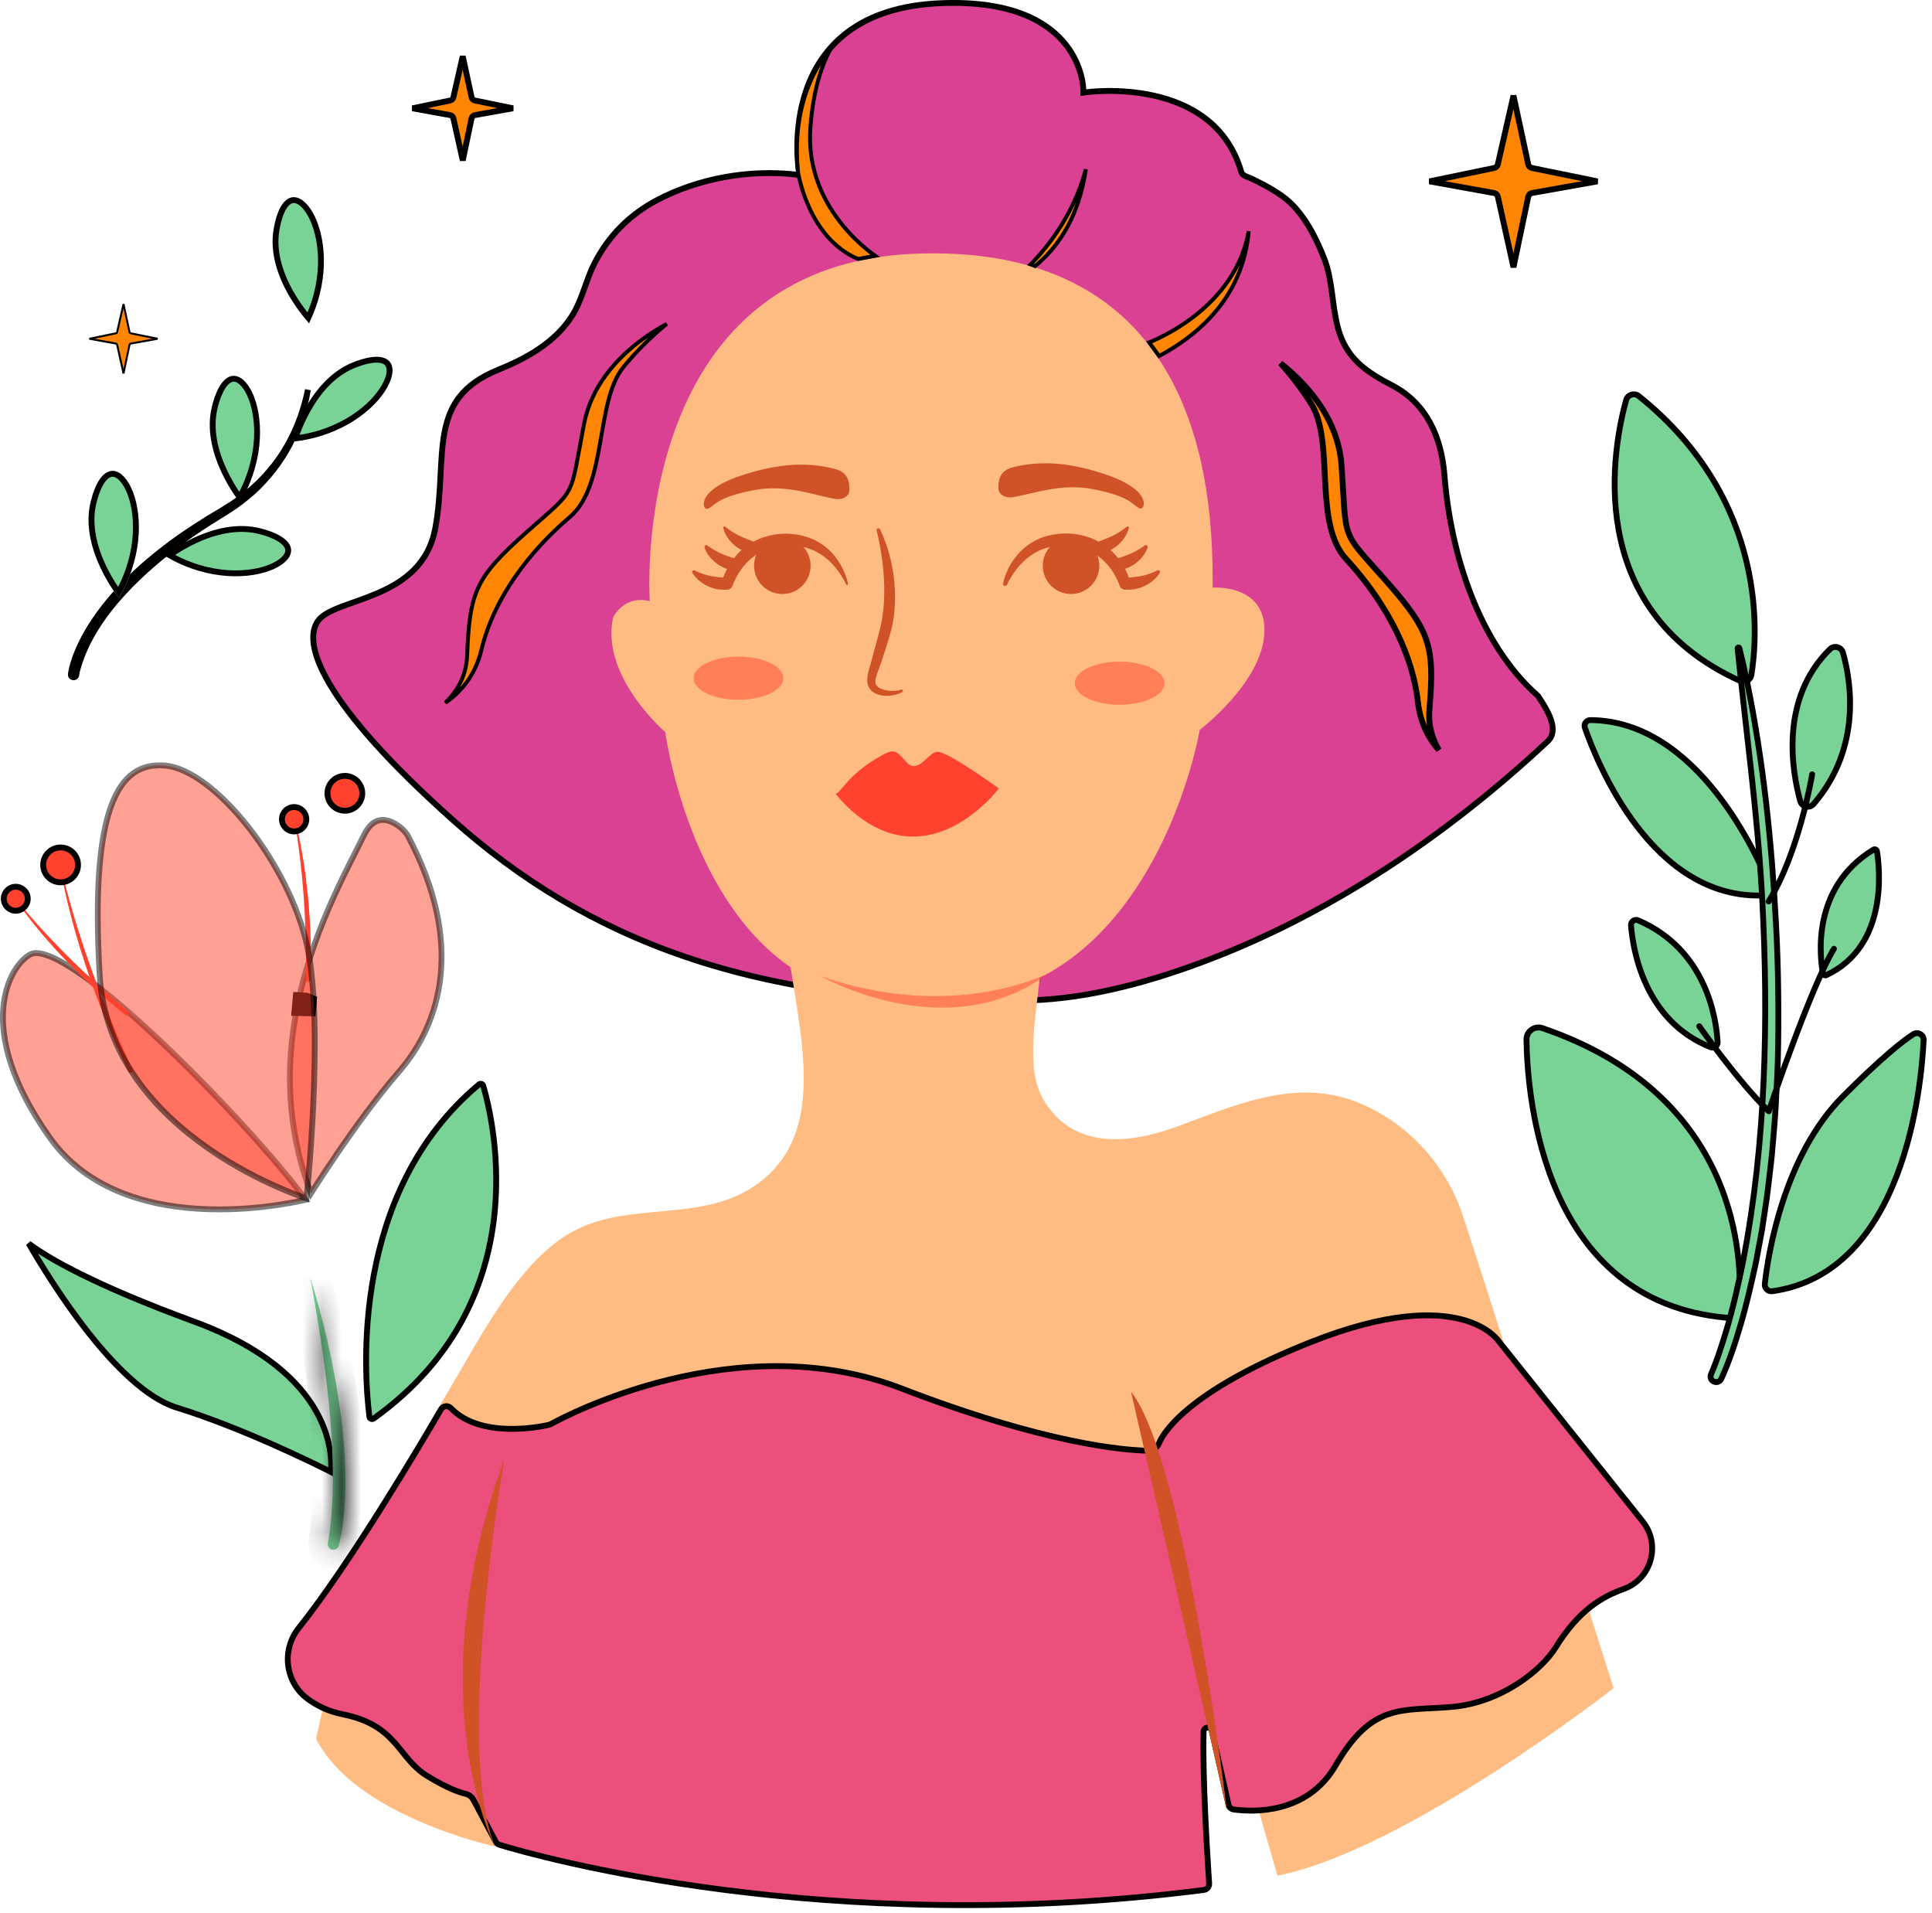 <svg width="99" height="98" viewBox="0 0 99 98" fill="none" xmlns="http://www.w3.org/2000/svg">
<path d="M48.33 0.158C51.955 0.039 53.738 1.17 54.621 2.295C55.064 2.861 55.287 3.435 55.399 3.866C55.455 4.081 55.483 4.261 55.497 4.386C55.504 4.448 55.507 4.497 55.508 4.529C55.509 4.546 55.51 4.559 55.51 4.566V4.576L55.511 4.748L55.682 4.724C55.683 4.724 55.684 4.724 55.685 4.724C55.688 4.723 55.693 4.722 55.699 4.722C55.711 4.72 55.729 4.719 55.752 4.716C55.8 4.71 55.87 4.703 55.96 4.695C56.141 4.68 56.402 4.664 56.72 4.66C57.357 4.653 58.219 4.697 59.124 4.898C60.936 5.302 62.898 6.331 63.614 8.834L63.619 8.846C63.636 8.891 63.667 8.922 63.686 8.938C63.708 8.957 63.733 8.974 63.756 8.987C63.803 9.015 63.859 9.039 63.912 9.062C63.965 9.084 64.019 9.105 64.062 9.122C64.109 9.14 64.136 9.151 64.146 9.156C64.991 9.575 65.818 9.997 66.424 10.703C67.058 11.442 67.499 12.336 67.858 13.253C68.067 13.786 68.164 14.363 68.247 14.962C68.329 15.556 68.397 16.176 68.551 16.768C68.967 18.36 70 19.049 71.346 19.749C73.098 20.66 73.868 22.407 74.016 24.341C74.316 28.256 75.728 32.933 78.808 35.653C79.037 35.996 79.326 36.434 79.473 36.869C79.621 37.308 79.611 37.697 79.3 37.987C74.14 42.805 68.063 46.92 61.422 49.362C58.509 50.434 55.338 51.261 52.23 51.261H52.226C38.596 51.618 29.96 48.031 23.218 42.023C19.836 39.008 17.88 36.722 16.888 35.042C15.889 33.349 15.899 32.327 16.317 31.781C16.527 31.506 16.938 31.298 17.494 31.085C18.031 30.879 18.704 30.668 19.349 30.39C20.656 29.825 21.965 28.94 22.309 27.044C22.477 26.122 22.527 25.241 22.57 24.421C22.613 23.598 22.647 22.842 22.778 22.152C22.908 21.466 23.134 20.854 23.553 20.321C23.972 19.789 24.592 19.324 25.531 18.945C26.95 18.372 28.419 17.568 29.291 16.215C29.57 15.781 29.751 15.315 29.916 14.856C30.083 14.393 30.233 13.941 30.452 13.512C31.179 12.083 32.261 10.994 33.675 10.249C35.8 9.13 38.386 8.674 40.772 8.942L40.969 8.965L40.936 8.769V8.768C40.936 8.767 40.935 8.765 40.935 8.764C40.934 8.76 40.934 8.754 40.933 8.746C40.931 8.731 40.927 8.708 40.923 8.678C40.915 8.617 40.905 8.528 40.894 8.414C40.873 8.186 40.852 7.857 40.855 7.463C40.861 6.673 40.962 5.62 41.336 4.562C41.711 3.504 42.358 2.442 43.456 1.626C44.553 0.81 46.113 0.231 48.33 0.158Z" fill="#DB4193" stroke="black" stroke-width="0.3"/>
<path d="M74.95 62.244C74.061 59.579 71.981 57.355 69.331 56.39C66.242 55.265 63.179 56.669 60.294 57.726C57.856 58.62 54.933 58.92 53.432 56.273C52.523 54.669 53.12 51.866 53.273 50.106C59.908 46.727 61.477 37.396 61.477 37.396C61.477 37.396 64.679 34.967 64.79 32.427C64.9 29.887 62.139 30.108 62.139 30.108C62.139 26.242 62.139 12.548 47.12 12.99C32.101 13.432 33.295 30.8 33.295 30.8C31.97 30.469 31.418 31.624 31.418 31.624C30.756 34.656 34.089 37.507 34.089 37.507C34.089 37.507 35.193 45.9 40.513 49.559C41.122 53.515 42.131 57.852 39.184 60.366C36.204 62.909 32.133 61.299 28.982 63.31C26.304 65.019 24.45 68.85 22.824 71.521C18.186 79.141 16.198 89.08 16.198 89.08C18.186 93.056 25.364 94.602 25.364 94.602L24.149 91.951C19.622 83.558 28.125 72.846 28.125 72.846C33.978 70.637 43.476 68.981 50.102 72.846C56.728 76.711 59.157 74.171 59.157 74.171C60.262 78.147 65.461 96.099 65.461 96.099C72.091 94.774 82.686 86.491 82.686 86.491C82.686 86.491 75.944 65.227 74.95 62.244Z" fill="#FFBC82"/>
<path d="M67.2 68.747C71.085 67.212 73.492 67.223 74.919 67.603C75.632 67.792 76.105 68.075 76.397 68.308C76.689 68.54 76.804 68.722 76.814 68.733L84.178 77.953C85.121 79.135 84.625 80.896 83.203 81.408C82.064 81.818 80.89 82.51 79.711 84.412C79.357 84.983 78.664 85.69 77.736 86.282C76.81 86.873 75.661 87.343 74.401 87.451C73.753 87.507 73.201 87.518 72.661 87.557C72.132 87.594 71.639 87.658 71.166 87.818C70.21 88.143 69.369 88.853 68.439 90.453C66.969 92.981 64.168 92.838 63.215 92.705C63.087 92.687 62.982 92.591 62.953 92.465L62.096 88.676L62.082 88.634C62.003 88.452 61.722 88.475 61.68 88.672L61.675 88.717C61.611 90.992 61.87 95.156 61.96 96.499C61.971 96.663 61.852 96.807 61.69 96.828C42.264 99.327 27.387 95.062 25.592 94.516C25.513 94.492 25.446 94.437 25.407 94.364L24.259 92.213C24.176 92.058 24.03 91.943 23.856 91.903C23.576 91.84 22.935 91.635 21.872 90.978C21.503 90.749 21.227 90.48 20.976 90.191C20.849 90.046 20.73 89.897 20.607 89.745C20.486 89.594 20.361 89.439 20.226 89.288C19.677 88.673 18.969 88.111 17.553 87.828C16.83 87.684 16.241 87.391 15.766 87.041C14.607 86.187 14.41 84.531 15.312 83.403C17.894 80.176 21.486 74.115 22.605 72.197C22.709 72.019 22.956 71.989 23.102 72.141C23.866 72.935 25.006 73.171 25.99 73.203C26.979 73.235 27.844 73.063 28.09 73.008C28.146 72.995 28.201 72.975 28.252 72.947C28.631 72.739 31.012 71.472 34.356 70.666C37.702 69.86 41.998 69.517 46.212 71.142C53.616 73.997 57.653 74.303 58.812 74.324C59.067 74.329 59.295 74.175 59.391 73.941C59.71 73.159 61.313 71.074 67.2 68.747Z" fill="#EC4F7C" stroke="black" stroke-width="0.3"/>
<path d="M51.184 40.396C51.184 40.396 48.463 38.408 47.984 38.518C47.506 38.629 47.027 39.696 46.438 39.034C45.849 38.371 45.819 38.328 44.929 38.85C43.42 39.733 43.035 40.693 42.814 40.657C42.814 40.657 44.414 42.862 46.77 42.862C49.346 42.862 51.184 40.396 51.184 40.396Z" fill="#FF422D"/>
<path opacity="0.5" d="M57.372 36.108C58.643 36.108 59.673 35.613 59.673 35.003C59.673 34.393 58.643 33.899 57.372 33.899C56.101 33.899 55.071 34.393 55.071 35.003C55.071 35.613 56.101 36.108 57.372 36.108Z" fill="#FF422D"/>
<path opacity="0.5" d="M37.843 35.85C39.114 35.85 40.144 35.355 40.144 34.745C40.144 34.136 39.114 33.641 37.843 33.641C36.572 33.641 35.542 34.136 35.542 34.745C35.542 35.355 36.572 35.85 37.843 35.85Z" fill="#FF422D"/>
<path d="M45.096 27.116C45.715 28.417 45.978 29.983 45.821 31.415C45.812 31.51 45.798 31.639 45.779 31.731C45.748 31.918 45.701 32.177 45.647 32.357C45.511 32.881 45.307 33.468 45.142 33.981C45.049 34.281 44.858 34.637 44.857 34.93C44.856 34.972 44.863 35.011 44.875 35.049C44.916 35.14 44.982 35.201 45.079 35.255C45.394 35.42 45.834 35.43 46.182 35.333C46.259 35.309 46.305 35.42 46.235 35.458C46.041 35.565 45.828 35.619 45.611 35.641C45.204 35.684 44.687 35.587 44.502 35.168C44.342 34.775 44.521 34.355 44.623 33.982C44.777 33.367 44.982 32.692 45.129 32.075C45.33 31.158 45.347 30.201 45.269 29.269C45.24 28.983 45.207 28.655 45.157 28.372C45.114 28.075 45.055 27.772 44.991 27.479C44.97 27.378 44.945 27.278 44.921 27.18C44.896 27.078 45.045 27.014 45.096 27.116Z" fill="#D05227"/>
<path d="M51.399 29.894C51.633 28.821 52.423 27.86 53.477 27.51C55.185 26.978 56.974 27.656 57.732 29.313C57.802 29.461 57.861 29.616 57.907 29.774C57.977 29.95 57.914 30.149 57.717 30.201C57.563 30.239 57.41 30.145 57.369 29.995C57.361 29.971 57.342 29.921 57.333 29.897C57.233 29.644 57.1 29.401 56.944 29.179C56.588 28.671 56.085 28.284 55.495 28.097C54.761 27.873 53.916 27.887 53.218 28.226C52.492 28.575 51.946 29.235 51.602 29.953C51.555 30.071 51.375 30.021 51.399 29.894Z" fill="#D05227"/>
<path d="M59.43 29.344C59.251 29.644 58.979 29.857 58.671 30.012C58.44 30.126 58.185 30.2 57.926 30.209C57.84 30.212 57.755 30.206 57.67 30.195C57.511 30.175 57.399 30.03 57.419 29.872C57.453 29.63 57.688 29.607 57.883 29.59C58.088 29.567 58.287 29.548 58.492 29.508C58.769 29.454 59.047 29.354 59.302 29.227C59.38 29.175 59.476 29.263 59.43 29.344Z" fill="#D05227"/>
<path d="M58.806 28.053C58.574 28.703 57.919 29.174 57.236 29.223C56.915 29.242 56.809 28.802 57.097 28.671C57.235 28.608 57.382 28.575 57.522 28.523C57.922 28.395 58.304 28.205 58.645 27.954C58.718 27.886 58.836 27.957 58.806 28.053Z" fill="#D05227"/>
<path d="M57.846 27.046C57.683 27.701 57.059 28.257 56.388 28.335C56.075 28.366 55.945 27.946 56.214 27.793C56.437 27.674 56.679 27.606 56.908 27.499C57.205 27.37 57.48 27.196 57.736 26.988C57.78 26.942 57.861 26.983 57.846 27.046Z" fill="#D05227"/>
<path d="M51.973 23.921C51.421 24.051 51.132 24.337 51.164 25.052C51.176 25.334 51.505 25.527 51.86 25.476C52.857 25.335 54.34 24.726 56.04 25.066C58.029 25.465 58.004 25.884 58.412 26.05C58.664 26.152 59.081 25.153 56.77 24.348C54.824 23.67 53.341 23.599 51.973 23.921Z" fill="#D05227"/>
<path d="M89.122 66.942C89.295 64.601 89.178 56.136 79.034 52.674C78.631 52.537 78.214 52.84 78.22 53.266C78.267 56.33 79.122 66.675 88.462 67.51C88.801 67.541 89.097 67.282 89.122 66.942Z" fill="#79D397" stroke="black" stroke-width="0.3"/>
<path d="M90.82 66.154C90.599 66.186 90.409 65.999 90.433 65.778C90.601 64.285 91.383 59.208 94.476 56.128C96.468 54.145 97.51 53.323 98.046 52.986C98.281 52.838 98.585 53.013 98.572 53.291C98.458 55.66 97.578 65.201 90.82 66.154Z" fill="#79D397" stroke="black" stroke-width="0.3"/>
<path d="M90.713 45.467C90.037 43.778 86.954 36.922 81.493 36.893C81.289 36.892 81.146 37.094 81.213 37.286C81.822 39.037 84.668 46.178 90.457 45.872C90.658 45.861 90.788 45.654 90.713 45.467Z" fill="#79D397" stroke="black" stroke-width="0.3"/>
<path d="M92.246 41.036C91.833 39.534 91.171 35.809 93.772 33.258C93.988 33.047 94.353 33.145 94.436 33.435C94.825 34.8 95.452 38.272 92.932 41.193C92.724 41.433 92.33 41.342 92.246 41.036Z" fill="#79D397" stroke="black" stroke-width="0.3"/>
<path d="M88.015 53.395C87.949 52.213 87.453 48.66 83.939 47.151C83.759 47.073 83.561 47.217 83.577 47.412C83.674 48.645 84.251 52.302 87.659 53.654C87.836 53.724 88.026 53.585 88.015 53.395Z" fill="#79D397" stroke="black" stroke-width="0.3"/>
<path d="M93.413 49.876C93.266 49.103 92.775 45.49 96 43.531C96.072 43.487 96.166 43.531 96.18 43.614C96.321 44.488 96.771 48.472 93.58 49.962C93.51 49.995 93.428 49.952 93.413 49.876Z" fill="#79D397" stroke="black" stroke-width="0.3"/>
<path d="M89.743 34.586C90.059 32.662 90.66 25.65 83.973 20.291C83.746 20.11 83.406 20.218 83.328 20.497C82.696 22.762 80.985 31.185 89.174 34.89C89.418 35 89.699 34.849 89.743 34.586Z" fill="#79D397" stroke="black" stroke-width="0.3"/>
<path d="M87.681 70.398C87.988 69.695 88.22 68.949 88.447 68.216C88.788 67.079 89.105 65.691 89.339 64.523C90.489 58.479 90.625 52.242 90.303 46.108C90.078 41.793 89.473 37.522 89.039 33.223C89.037 33.198 89.055 33.176 89.08 33.173C89.103 33.171 89.124 33.186 89.129 33.208C89.266 33.754 89.407 34.381 89.525 34.936C90.355 38.99 90.784 43.121 91.001 47.251C91.129 49.422 91.157 52.164 91.099 54.35C91.085 55.017 91.018 56.04 90.989 56.716C90.956 57.386 90.855 58.401 90.803 59.079C90.753 59.625 90.661 60.297 90.601 60.846C90.534 61.464 90.371 62.43 90.283 63.047C90.194 63.525 90.073 64.172 89.983 64.651C89.776 65.611 89.488 66.885 89.205 67.825C88.929 68.783 88.614 69.736 88.202 70.647C88.032 70.978 87.527 70.758 87.681 70.398Z" fill="#79D397" stroke="black" stroke-width="0.3"/>
<path d="M62.875 92.798C62.875 92.798 60.728 74.797 57.955 71.3C57.955 71.3 61.845 88.246 62.875 92.798Z" fill="#D05227"/>
<path d="M25.843 74.76C25.843 74.76 23.266 89.559 25.364 94.602C25.364 94.602 21.351 86.982 25.843 74.76Z" fill="#D05227"/>
<path d="M1.469 63.711C2.457 64.447 4.758 65.805 9.961 67.716C13.572 69.042 15.336 70.785 16.19 72.285C17.005 73.717 16.999 74.945 16.959 75.413C16.089 74.974 12.393 73.149 9.048 72.114C8.286 71.879 7.492 71.35 6.708 70.648C5.925 69.948 5.16 69.083 4.458 68.186C3.14 66.502 2.05 64.714 1.469 63.711Z" fill="#79D397" stroke="black" stroke-width="0.3"/>
<path d="M24.545 55.559C24.62 55.496 24.735 55.531 24.762 55.625C25.352 57.651 27.425 66.755 19.145 72.678C19.06 72.739 18.943 72.686 18.93 72.586C18.794 71.504 18.541 68.627 19.153 65.328C19.765 62.03 21.239 58.322 24.545 55.559Z" fill="#79D397" stroke="black" stroke-width="0.3"/>
<g filter="url(#filter0_d_255_3547)">
<mask id="path-25-inside-1_255_3547" fill="white">
<path d="M15.904 61.47C17.103 65.284 18.31 71.289 17.363 75.183C17.324 75.338 17.168 75.432 17.013 75.393C16.864 75.356 16.772 75.209 16.8 75.06C17.096 73.392 17.095 71.679 17.01 69.989C16.864 67.133 16.403 64.258 15.904 61.47Z"/>
</mask>
<path d="M15.904 61.47C17.103 65.284 18.31 71.289 17.363 75.183C17.324 75.338 17.168 75.432 17.013 75.393C16.864 75.356 16.772 75.209 16.8 75.06C17.096 73.392 17.095 71.679 17.01 69.989C16.864 67.133 16.403 64.258 15.904 61.47Z" fill="#79D397"/>
<path d="M15.904 61.47L16.858 61.17L14.92 61.646L15.904 61.47ZM17.363 75.183L18.333 75.425L18.334 75.42L17.363 75.183ZM17.013 75.393L17.256 74.423L17.255 74.423L17.013 75.393ZM16.8 75.06L17.782 75.247L17.785 75.235L16.8 75.06ZM17.01 69.989L18.009 69.939L18.009 69.938L17.01 69.989ZM15.904 61.47L14.95 61.77C15.535 63.631 16.123 66.03 16.447 68.43C16.774 70.849 16.821 73.179 16.391 74.947L17.363 75.183L18.334 75.42C18.852 73.293 18.769 70.673 18.429 68.162C18.087 65.633 17.472 63.122 16.858 61.17L15.904 61.47ZM17.363 75.183L16.393 74.941C16.488 74.56 16.874 74.328 17.256 74.423L17.013 75.393L16.771 76.363C17.462 76.535 18.161 76.116 18.333 75.425L17.363 75.183ZM17.013 75.393L17.255 74.423C17.625 74.515 17.853 74.878 17.782 75.247L16.8 75.06L15.818 74.873C15.691 75.539 16.104 76.197 16.772 76.364L17.013 75.393ZM16.8 75.06L17.785 75.235C18.101 73.456 18.095 71.655 18.009 69.939L17.01 69.989L16.011 70.039C16.095 71.703 16.092 73.328 15.815 74.885L16.8 75.06ZM17.01 69.989L18.009 69.938C17.86 67.015 17.388 64.088 16.889 61.294L15.904 61.47L14.92 61.646C15.418 64.428 15.869 67.251 16.011 70.04L17.01 69.989Z" fill="black" mask="url(#path-25-inside-1_255_3547)"/>
</g>
<path d="M15.778 19.967C15.438 21.987 14.52 23.783 12.949 25.212C12.568 25.543 12.174 25.857 11.753 26.123L11.751 26.124C11.594 26.226 11.276 26.426 11.117 26.523C10.597 26.837 10.059 27.198 9.563 27.545L9.562 27.546C7.368 29.121 4.828 31.418 4.012 34.135L3.939 34.399L3.937 34.408L3.922 34.49L3.921 34.492C3.916 34.519 3.911 34.554 3.909 34.572V34.573C3.903 34.627 3.88 34.657 3.857 34.674C3.832 34.693 3.796 34.703 3.758 34.7C3.72 34.697 3.687 34.682 3.666 34.659C3.647 34.639 3.628 34.604 3.633 34.543C3.665 34.29 3.736 34.044 3.819 33.793L3.82 33.794C4.064 33.078 4.431 32.404 4.853 31.773L4.854 31.773C6.051 30.009 7.685 28.584 9.438 27.369C9.841 27.096 10.285 26.807 10.698 26.554L10.697 26.553C10.981 26.384 11.373 26.154 11.655 25.976L11.654 25.975C11.972 25.781 12.272 25.562 12.559 25.333L12.845 25.102L12.85 25.097C12.933 25.02 13.171 24.803 13.254 24.727L13.259 24.722C13.345 24.633 13.551 24.416 13.637 24.327L13.638 24.328L13.645 24.32L13.881 24.042H13.882C14.858 22.873 15.478 21.45 15.778 19.967Z" fill="#79D397" stroke="black" stroke-width="0.3"/>
<path d="M92.859 39.671C92.859 39.671 92.199 43.671 90.627 46.185" stroke="black" stroke-width="0.3" stroke-miterlimit="10" stroke-linecap="round" stroke-linejoin="round"/>
<path d="M87.073 52.579C87.073 52.579 89.09 55.442 90.635 56.934C90.635 56.934 92.797 50.534 93.974 48.61" stroke="black" stroke-width="0.3" stroke-miterlimit="10" stroke-linecap="round" stroke-linejoin="round"/>
<path d="M65.615 18.608C65.878 18.817 66.165 19.062 66.454 19.343C67.521 20.386 68.608 21.906 68.743 23.844C68.811 24.831 68.841 25.54 68.882 26.064C68.924 26.592 68.978 26.966 69.102 27.3C69.227 27.637 69.42 27.923 69.721 28.286C70.019 28.645 70.437 29.095 71.013 29.748C72.174 31.062 72.791 31.897 73.092 32.803C73.394 33.709 73.385 34.704 73.248 36.357C73.177 37.197 73.408 37.888 73.73 38.429C73.232 37.859 72.78 37.063 72.659 35.985C72.341 33.155 70.736 30.54 68.974 28.634C68.561 28.188 68.314 27.599 68.161 26.926C68.007 26.253 67.949 25.505 67.908 24.746C67.867 23.991 67.843 23.221 67.752 22.524C67.662 21.827 67.503 21.181 67.183 20.674C66.655 19.839 66.087 19.138 65.615 18.608Z" fill="#FF8502" stroke="black" stroke-width="0.3"/>
<path d="M63.984 11.845C63.973 11.982 63.959 12.121 63.94 12.262C63.673 14.177 62.606 16.519 59.395 18.24L58.883 17.541C58.926 17.524 58.981 17.504 59.044 17.477C59.222 17.4 59.475 17.283 59.773 17.123C60.37 16.804 61.15 16.309 61.883 15.613C62.828 14.714 63.694 13.477 63.984 11.845Z" fill="#FF8502" stroke="black" stroke-width="0.2"/>
<path d="M42.638 2.368C42.158 3.197 41.665 4.523 41.523 6.577C41.374 8.745 42.259 10.414 43.178 11.537C43.637 12.099 44.105 12.525 44.459 12.812C44.614 12.937 44.747 13.035 44.847 13.106L43.966 13.268C42.678 12.72 41.909 11.61 41.46 10.623C41.234 10.127 41.09 9.665 41.004 9.327C40.96 9.158 40.931 9.02 40.913 8.925C40.904 8.878 40.897 8.841 40.893 8.816C40.891 8.804 40.889 8.794 40.888 8.788C40.888 8.785 40.888 8.783 40.888 8.781V8.779C40.631 6.074 41.36 4.209 42.149 3.021C42.312 2.775 42.478 2.558 42.638 2.368Z" fill="#FF8502" stroke="black" stroke-width="0.2"/>
<path opacity="0.5" d="M19.284 42.078C19.495 41.985 19.718 41.992 19.938 42.062C20.159 42.132 20.369 42.264 20.541 42.41C20.714 42.557 20.836 42.708 20.888 42.804C22.366 45.567 22.786 47.979 22.575 50C22.365 52.021 21.523 53.662 20.463 54.883C19.314 56.205 18.141 57.834 17.258 59.129C16.816 59.777 16.445 60.343 16.186 60.746C16.085 60.902 16.001 61.035 15.935 61.138C12.882 53.066 17.122 45.914 18.659 42.772C18.852 42.377 19.073 42.172 19.284 42.078Z" fill="#FF422D" stroke="black" stroke-width="0.3"/>
<path opacity="0.5" d="M2.001 48.839C2.179 48.863 2.389 48.925 2.63 49.028C3.112 49.233 3.695 49.588 4.348 50.056C5.652 50.992 7.213 52.367 8.765 53.863C11.741 56.733 14.659 60.024 15.653 61.47C15.598 61.483 15.531 61.499 15.455 61.515C15.192 61.572 14.81 61.647 14.34 61.719C13.398 61.863 12.101 61.996 10.681 61.953C7.833 61.865 4.525 61.069 2.546 58.276C-1.472 52.604 0.546 49.378 1.587 48.881C1.687 48.834 1.823 48.816 2.001 48.839Z" fill="#FF422D" stroke="black" stroke-width="0.3"/>
<path d="M6.09 30.628C6.09 30.628 4.038 28.122 4.653 25.682C5.673 21.633 8.68 26.272 6.09 30.628Z" fill="#79D397"/>
<path d="M10.042 27.667C10.965 27.246 12.167 26.913 13.335 27.22C13.83 27.349 14.18 27.506 14.41 27.669C14.641 27.832 14.74 27.993 14.763 28.133C14.785 28.27 14.739 28.421 14.606 28.576C14.473 28.733 14.258 28.886 13.97 29.017C12.85 29.523 10.753 29.619 8.688 28.447C8.753 28.401 8.833 28.345 8.928 28.283C9.198 28.106 9.583 27.877 10.042 27.667Z" fill="#79D397" stroke="black" stroke-width="0.3"/>
<path d="M5.697 24.282C5.835 24.258 5.985 24.303 6.143 24.434C6.301 24.566 6.456 24.779 6.589 25.066C7.106 26.18 7.222 28.276 6.071 30.351C6.025 30.287 5.967 30.209 5.904 30.115C5.725 29.846 5.491 29.463 5.277 29.006C4.847 28.088 4.504 26.889 4.799 25.718C4.924 25.222 5.076 24.87 5.237 24.638C5.398 24.406 5.558 24.306 5.697 24.282Z" fill="#79D397" stroke="black" stroke-width="0.3"/>
<path d="M11.908 19.411C12.045 19.387 12.196 19.432 12.353 19.564C12.511 19.696 12.666 19.909 12.799 20.195C13.316 21.31 13.432 23.405 12.281 25.48C12.235 25.417 12.177 25.338 12.114 25.244C11.935 24.976 11.702 24.593 11.488 24.136C11.057 23.217 10.714 22.019 11.009 20.848C11.134 20.352 11.287 20 11.447 19.768C11.608 19.536 11.768 19.435 11.908 19.411Z" fill="#79D397" stroke="black" stroke-width="0.3"/>
<path d="M19.263 18.43C19.545 18.424 19.721 18.495 19.823 18.593C19.922 18.69 19.975 18.838 19.961 19.043C19.947 19.248 19.866 19.5 19.712 19.776C19.114 20.849 17.486 22.174 15.13 22.462C15.155 22.387 15.185 22.294 15.224 22.187C15.335 21.884 15.508 21.471 15.752 21.029C16.243 20.141 17.011 19.159 18.132 18.709C18.607 18.519 18.981 18.436 19.263 18.43Z" fill="#79D397" stroke="black" stroke-width="0.3"/>
<path d="M14.953 10.264C15.088 10.23 15.243 10.263 15.409 10.381C15.578 10.501 15.749 10.702 15.904 10.977C16.505 12.048 16.784 14.128 15.798 16.287C15.747 16.227 15.684 16.152 15.614 16.063C15.414 15.809 15.151 15.447 14.902 15.007C14.401 14.125 13.966 12.957 14.169 11.766C14.255 11.262 14.38 10.9 14.523 10.656C14.665 10.412 14.816 10.299 14.953 10.264Z" fill="#79D397" stroke="black" stroke-width="0.3"/>
<path d="M15.489 51.334C15.563 51.336 15.641 51.351 15.721 51.386C15.716 51.444 15.71 51.502 15.705 51.56L15.472 51.555C15.475 51.526 15.481 51.437 15.489 51.334Z" fill="#FF422D" stroke="black"/>
<path d="M17.672 39.751C18.165 39.751 18.564 40.15 18.564 40.644C18.564 41.137 18.165 41.536 17.672 41.536C17.178 41.536 16.779 41.137 16.779 40.644C16.779 40.15 17.178 39.751 17.672 39.751Z" fill="#FF422D" stroke="black" stroke-width="0.3"/>
<path d="M15.207 42.391C15.482 43.503 15.645 44.647 15.766 45.786C15.897 47.087 15.957 48.411 15.924 49.718L15.909 50.209C15.903 50.356 15.682 50.359 15.679 50.206C15.705 47.923 15.606 45.636 15.298 43.371C15.256 43.048 15.207 42.724 15.151 42.403C15.148 42.388 15.158 42.372 15.174 42.37C15.189 42.367 15.203 42.376 15.207 42.391Z" fill="#FF422D"/>
<path d="M15.071 41.348C15.415 41.348 15.695 41.627 15.696 41.972C15.696 42.317 15.416 42.597 15.071 42.597C14.726 42.597 14.447 42.317 14.447 41.972C14.447 41.627 14.726 41.348 15.071 41.348Z" fill="#FF422D" stroke="black" stroke-width="0.3"/>
<path d="M3.232 44.888C4.075 48.303 5.332 51.605 6.794 54.8C6.852 54.933 6.655 55.036 6.584 54.897C6.584 54.897 6.302 54.298 6.302 54.298C5.32 52.204 4.514 50.015 3.869 47.794C3.725 47.275 3.574 46.717 3.449 46.194C3.35 45.764 3.252 45.335 3.176 44.899C3.173 44.884 3.183 44.869 3.199 44.866C3.214 44.864 3.229 44.873 3.232 44.888Z" fill="#FF422D"/>
<path d="M3.106 43.419C3.599 43.419 3.999 43.819 3.999 44.312C3.999 44.805 3.599 45.205 3.106 45.205C2.613 45.205 2.213 44.805 2.213 44.312C2.213 43.819 2.613 43.419 3.106 43.419Z" fill="#FF422D" stroke="black" stroke-width="0.3"/>
<path d="M43.361 29.941C42.942 29.082 42.278 28.363 41.376 28.079C40.457 27.802 39.378 27.942 38.606 28.523C38.111 28.902 37.743 29.437 37.532 30.022C37.399 30.356 36.906 30.206 36.981 29.855C37.026 29.667 37.093 29.49 37.173 29.315C37.483 28.631 38.019 28.042 38.696 27.701C40.037 27.044 41.816 27.28 42.765 28.484C42.88 28.624 42.981 28.774 43.072 28.927C43.249 29.238 43.386 29.565 43.455 29.913C43.465 29.972 43.384 29.997 43.361 29.941Z" fill="#D05227"/>
<path d="M35.606 29.23C35.861 29.358 36.14 29.457 36.417 29.512C36.689 29.567 36.958 29.576 37.23 29.622C37.402 29.644 37.525 29.806 37.484 29.977C37.431 30.213 37.177 30.218 36.982 30.213C36.723 30.204 36.469 30.13 36.237 30.016C35.93 29.86 35.658 29.648 35.479 29.348C35.432 29.266 35.529 29.179 35.606 29.23Z" fill="#D05227"/>
<path d="M36.263 27.958C36.493 28.125 36.745 28.274 37.004 28.384C37.269 28.502 37.544 28.566 37.81 28.674C38.103 28.808 37.989 29.246 37.673 29.227C37.327 29.207 36.995 29.07 36.719 28.864C36.443 28.655 36.215 28.391 36.103 28.057C36.073 27.96 36.191 27.89 36.263 27.958Z" fill="#D05227"/>
<path d="M37.173 26.992C37.4 27.177 37.647 27.336 37.906 27.46C38.153 27.58 38.414 27.659 38.662 27.779C38.82 27.85 38.891 28.04 38.803 28.193C38.65 28.465 38.246 28.289 38.027 28.194C37.718 28.046 37.451 27.802 37.265 27.516C37.173 27.372 37.099 27.222 37.062 27.05C37.054 27.015 37.077 26.981 37.112 26.973C37.135 26.968 37.156 26.977 37.173 26.992Z" fill="#D05227"/>
<path d="M42.723 24.009C43.273 24.145 43.559 24.434 43.52 25.149C43.504 25.43 43.174 25.619 42.819 25.565C41.824 25.413 40.347 24.788 38.644 25.11C36.651 25.488 36.671 25.907 36.261 26.068C36.008 26.168 35.602 25.165 37.921 24.384C39.874 23.727 41.358 23.672 42.723 24.009Z" fill="#D05227"/>
<path d="M33.992 16.737C33.421 17.218 32.67 17.921 31.948 18.803C31.576 19.259 31.342 19.872 31.168 20.55C30.994 21.229 30.877 21.987 30.744 22.733C30.611 23.482 30.463 24.22 30.227 24.875C29.991 25.529 29.67 26.091 29.197 26.492C27.221 28.165 25.32 30.558 24.663 33.314C24.346 34.649 23.564 35.481 22.861 35.98C22.846 35.99 22.829 35.999 22.815 36.009C23.358 35.492 23.893 34.707 23.936 33.598C24 31.942 24.112 30.944 24.526 30.071C24.94 29.197 25.661 28.438 26.973 27.274C27.625 26.695 28.092 26.301 28.431 25.981C28.772 25.659 28.994 25.403 29.155 25.091C29.316 24.781 29.414 24.423 29.519 23.904C29.623 23.388 29.738 22.692 29.927 21.718C30.3 19.794 31.574 18.407 32.765 17.498C33.275 17.109 33.769 16.81 34.165 16.594C34.11 16.64 34.051 16.686 33.992 16.737Z" fill="#FF8502" stroke="black" stroke-width="0.2"/>
<path d="M1.078 46.383C2.725 48.366 4.596 50.151 6.56 51.816C6.67 51.913 6.533 52.086 6.412 51.992C6.412 51.992 6.036 51.685 6.036 51.685C4.915 50.764 3.854 49.743 2.874 48.672C2.436 48.196 2.017 47.701 1.613 47.195C1.415 46.94 1.217 46.684 1.032 46.417C1.023 46.404 1.026 46.386 1.039 46.377C1.052 46.368 1.069 46.371 1.078 46.383Z" fill="#FF422D"/>
<path d="M0.808 45.431C1.148 45.431 1.422 45.706 1.422 46.045C1.422 46.385 1.148 46.66 0.808 46.66C0.469 46.66 0.194 46.385 0.194 46.045C0.194 45.706 0.469 45.431 0.808 45.431Z" fill="#FF422D" stroke="black" stroke-width="0.3"/>
<path d="M78.309 8.415C78.33 8.512 78.407 8.588 78.504 8.607L81.856 9.292L78.51 9.888C78.435 9.901 78.371 9.947 78.336 10.012L78.309 10.082L77.554 13.69L76.753 10.079L76.726 10.01C76.69 9.946 76.628 9.901 76.553 9.888L73.25 9.292L76.56 8.607C76.656 8.588 76.731 8.513 76.753 8.418L77.554 4.898L78.309 8.415Z" fill="#FF8502" stroke="black" stroke-width="0.3"/>
<path d="M24.164 4.983C24.182 5.067 24.248 5.132 24.332 5.149L26.287 5.549L24.337 5.896C24.272 5.908 24.217 5.948 24.186 6.004L24.164 6.064L23.713 8.219L23.233 6.062C23.214 5.977 23.147 5.912 23.061 5.896L21.136 5.549L23.066 5.149C23.149 5.132 23.214 5.068 23.233 4.986L23.712 2.881L24.164 4.983Z" fill="#FF8502" stroke="black" stroke-width="0.3"/>
<path d="M6.635 17.008C6.643 17.043 6.67 17.07 6.705 17.077L8.077 17.356L6.708 17.6C6.681 17.605 6.658 17.621 6.645 17.644L6.635 17.669L6.329 19.132L6.003 17.669L5.994 17.644C5.981 17.621 5.959 17.605 5.932 17.6L4.581 17.356L5.934 17.077C5.968 17.07 5.996 17.043 6.003 17.009L6.329 15.58L6.635 17.008Z" fill="#FF8502" stroke="black" stroke-width="0.1"/>
<path opacity="0.5" d="M42.066 50.016C42.066 50.016 48.597 53.749 53.763 49.841C53.763 49.841 48.932 52.408 42.066 50.016Z" fill="#FF422D"/>
<path d="M55.64 8.669C55.389 10.386 54.698 12.286 53.038 13.633L52.809 13.544C52.828 13.526 52.85 13.505 52.873 13.482C52.985 13.369 53.144 13.201 53.33 12.984C53.703 12.549 54.189 11.914 54.64 11.113C55.031 10.418 55.396 9.596 55.64 8.669Z" fill="#FF8502" stroke="black" stroke-width="0.2"/>
<path d="M54.882 30.433C55.682 30.433 56.33 29.784 56.33 28.985C56.33 28.185 55.682 27.536 54.882 27.536C54.082 27.536 53.434 28.185 53.434 28.985C53.434 29.784 54.082 30.433 54.882 30.433Z" fill="#D05227"/>
<path d="M40.088 30.433C40.888 30.433 41.537 29.784 41.537 28.985C41.537 28.185 40.888 27.536 40.088 27.536C39.288 27.536 38.64 28.185 38.64 28.985C38.64 29.784 39.288 30.433 40.088 30.433Z" fill="#D05227"/>
<path opacity="0.5" d="M8.478 39.226C9.101 39.284 9.813 39.622 10.552 40.179C11.289 40.735 12.04 41.5 12.739 42.391C14.138 44.175 15.316 46.449 15.753 48.532C16.192 50.621 16.178 53.879 16.051 56.627C15.988 57.999 15.897 59.238 15.822 60.135C15.784 60.584 15.75 60.947 15.726 61.198C15.718 61.277 15.711 61.344 15.705 61.4C15.636 61.376 15.546 61.346 15.44 61.307C15.157 61.205 14.753 61.048 14.266 60.834C13.291 60.407 11.986 59.749 10.667 58.831C8.026 56.991 5.349 54.119 5.108 49.964C4.862 45.746 5.085 42.988 5.688 41.319C5.988 40.487 6.378 39.938 6.839 39.611C7.298 39.285 7.843 39.167 8.478 39.226Z" fill="#FF422D" stroke="black" stroke-width="0.3"/>
<defs>
<filter id="filter0_d_255_3547" x="11.904" y="61.47" width="9.799" height="21.932" filterUnits="userSpaceOnUse" color-interpolation-filters="sRGB">
<feFlood flood-opacity="0" result="BackgroundImageFix"/>
<feColorMatrix in="SourceAlpha" type="matrix" values="0 0 0 0 0 0 0 0 0 0 0 0 0 0 0 0 0 0 127 0" result="hardAlpha"/>
<feOffset dy="4"/>
<feGaussianBlur stdDeviation="2"/>
<feComposite in2="hardAlpha" operator="out"/>
<feColorMatrix type="matrix" values="0 0 0 0 0 0 0 0 0 0 0 0 0 0 0 0 0 0 0.25 0"/>
<feBlend mode="normal" in2="BackgroundImageFix" result="effect1_dropShadow_255_3547"/>
<feBlend mode="normal" in="SourceGraphic" in2="effect1_dropShadow_255_3547" result="shape"/>
</filter>
</defs>
</svg>
